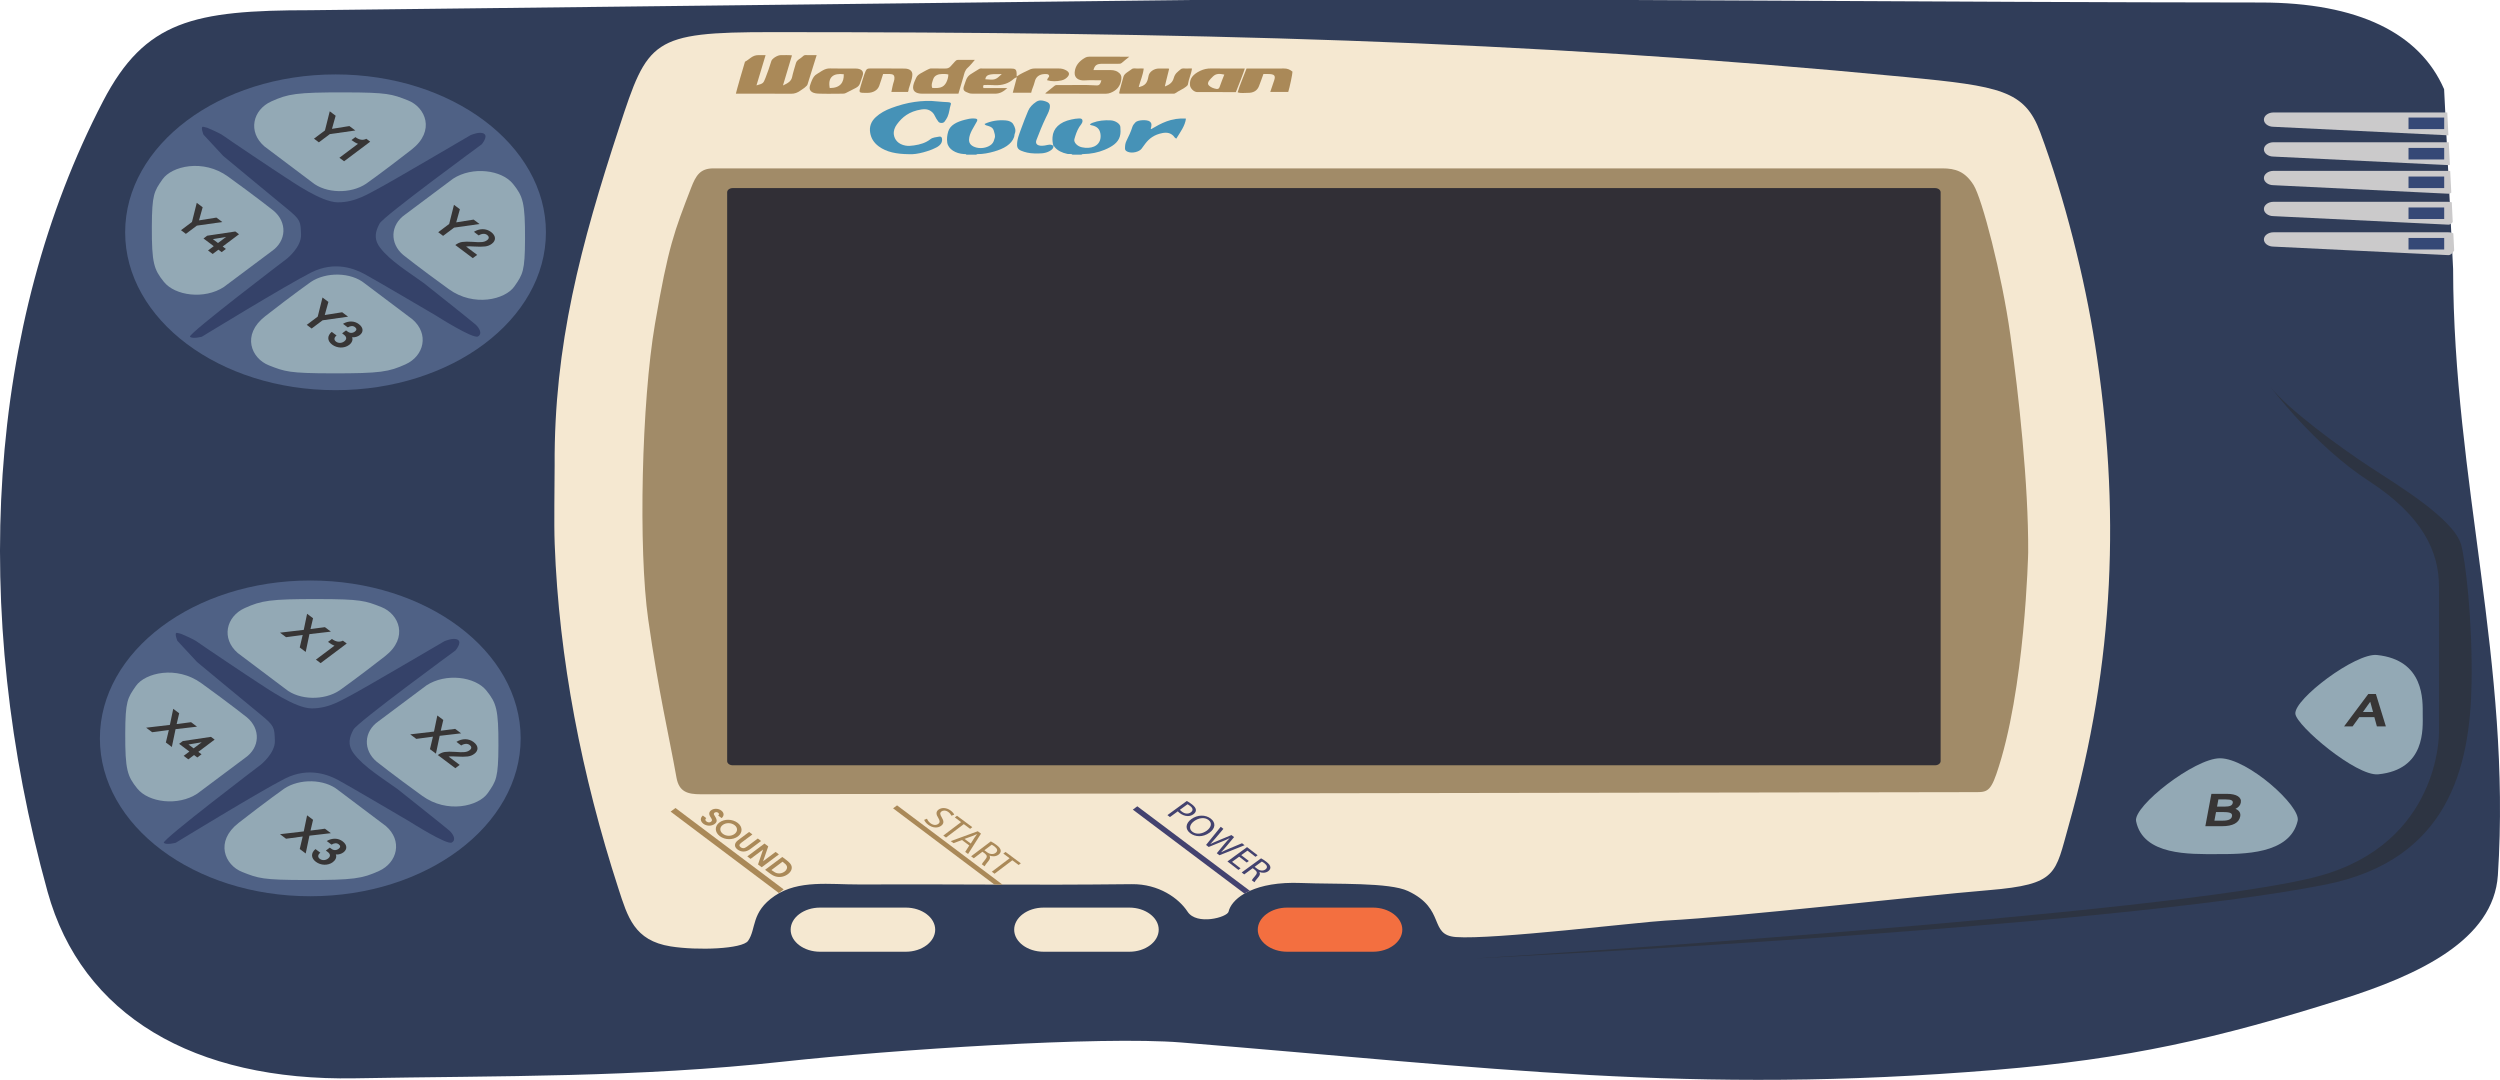 <?xml version="1.0" encoding="UTF-8" standalone="no"?>
<!-- Created with Inkscape (http://www.inkscape.org/) -->

<svg
   xmlns:dc="http://purl.org/dc/elements/1.1/"
   xmlns:cc="http://creativecommons.org/ns#"
   xmlns:rdf="http://www.w3.org/1999/02/22-rdf-syntax-ns#"
   xmlns:svg="http://www.w3.org/2000/svg"
   xmlns="http://www.w3.org/2000/svg"
   xmlns:sodipodi="http://sodipodi.sourceforge.net/DTD/sodipodi-0.dtd"
   xmlns:inkscape="http://www.inkscape.org/namespaces/inkscape"
   width="654.258"
   height="282.711"
   id="svg3786"
   version="1.1"
   inkscape:version="0.92.2 (5c3e80d, 2017-08-06)"
   sodipodi:docname="console.svg">
  <defs
     id="defs3788">
    <clipPath
       clipPathUnits="userSpaceOnUse"
       id="clipPath16">
      <path
         inkscape:connector-curvature="0"
         d="M 0,792 H 612 V 0 H 0 Z"
         id="path18" />
    </clipPath>
  </defs>
  <sodipodi:namedview
     id="base"
     pagecolor="#ffffff"
     bordercolor="#666666"
     borderopacity="1.0"
     inkscape:pageopacity="0.0"
     inkscape:pageshadow="2"
     inkscape:zoom="0.98994949"
     inkscape:cx="332.06632"
     inkscape:cy="198.10022"
     inkscape:document-units="px"
     inkscape:current-layer="layer1"
     showgrid="false"
     fit-margin-top="0"
     fit-margin-left="0"
     fit-margin-right="0"
     fit-margin-bottom="0"
     inkscape:window-width="1920"
     inkscape:window-height="1017"
     inkscape:window-x="-8"
     inkscape:window-y="-8"
     inkscape:window-maximized="1" />
  <g
     inkscape:label="Calque 1"
     inkscape:groupmode="layer"
     id="layer1"
     transform="translate(-47.871,-438.125)">
    <g
       transform="matrix(1.25,0,0,-0.938,-11.653,919.09)"
       id="g12">
      <g
         id="g14"
         clip-path="url(#clipPath16)">
        <g
           id="g20"
           transform="translate(570.581,268.572)">
          <path
             inkscape:connector-curvature="0"
             d="m 0,0 c -0.897,-18.048 -16.502,-27.826 -32.795,-34.667 -25.978,-10.913 -44.631,-16.614 -72.538,-19.666 -64,-7 -105.334,0.666 -170.334,7.666 -16.86,1.816 -60.316,-2 -83.217,-5.333 -30.764,-4.478 -58.726,-3.925 -89.783,-4.667 -33.792,-0.796 -57.17,17.608 -64.333,52.049 -16.333,78.534 -12.667,158.413 11.633,220.609 8.764,22.432 18.91,25.335 43.366,25.342 l 202.48,3.125 h 1.375 c 68.335,0 136.224,-0.898 204.567,-0.975 20.343,-0.031 33.236,-8.549 38.322,-24.193 l 0.309,-8.17 0.239,-6.377 0.07,-1.94 0.24,-6.291 0.061,-1.732 0.232,-6.021 0.101,-2.713 0.201,-5.503 0.123,-3.169 0.178,-4.746 0.132,-3.493 C -9.31,110.353 2.898,58.758 0,0"
             style="fill:#303d59;fill-opacity:1;fill-rule:nonzero;stroke:none"
             id="path22" />
        </g>
        <g
           id="g24"
           transform="translate(480.75,282.56)">
          <path
             inkscape:connector-curvature="0"
             d="m 0,0 c -2.9,-13.69 -2.27,-16.54 -16.75,-18.16 -15.94,-1.77 -51.81,-7.38 -67.75,-8.5 -5.08,-0.35 -36.12,-5.38 -43.84,-4.58 -5.75,0.6 -2,7.83 -10,12.83 -3.92,2.46 -14.89,1.86 -22.41,2.25 -4.78,0.25 -8.28,-0.72 -10.7,-2.19 -0.41,-0.24 -0.79,-0.5 -1.14,-0.76 -2.02,-1.57 -3.06,-3.47 -3.32,-5.04 -0.26,-1.59 -6.68,-3.92 -8.59,-0.01 -1.83,3.75 -6.04,7.75 -11.67,7.67 -22.47,-0.33 -34.78,0.03 -57.25,-0.08 -5.96,-0.03 -12.51,1.34 -17.5,-3.17 -5.05,-4.57 -3.82,-9.24 -5.6,-12.58 -1.2,-2.25 -10.52,-2.74 -16.21,-1.53 -7.62,1.63 -8.99,8.19 -10.94,16.19 -7.67,31.47 -12.45,64.16 -13.33,96.13 -0.17,5.84 -0.01,16.02 -0.01,21.87 -0.15,33.56 5.46,61.52 13.51,94.26 6,24.41 6.75,26.64 31.93,26.63 85.07,0 156.98,-2.14 237.57,-12.55 19.59,-2.53 24.75,-3.69 28,-15.34 C -0.84,174.84 3.32,152.6 5.5,134.01 10.83,88.51 9.66,45.68 0,0"
             style="fill:#f5e8d1;fill-opacity:1;fill-rule:nonzero;stroke:none"
             id="path26" />
        </g>
        <g
           id="g28"
           transform="translate(68.533,306.75)">
          <path
             inkscape:connector-curvature="0"
             d="m 0,0 c 0,24.326 19.72,44.046 44.046,44.046 24.326,0 44.046,-19.72 44.046,-44.046 0,-24.326 -19.72,-44.046 -44.046,-44.046 C 19.72,-44.046 0,-24.326 0,0"
             style="fill:#4f6185;fill-opacity:1;fill-rule:nonzero;stroke:none"
             id="path30" />
        </g>
        <g
           id="g32"
           transform="translate(73.822,447.946)">
          <path
             inkscape:connector-curvature="0"
             d="m 0,0 c 0,24.326 19.72,44.046 44.046,44.046 24.326,0 44.046,-19.72 44.046,-44.046 0,-24.326 -19.72,-44.046 -44.046,-44.046 C 19.72,-44.046 0,-24.326 0,0"
             style="fill:#4f6185;fill-opacity:1;fill-rule:nonzero;stroke:none"
             id="path34" />
        </g>
        <g
           id="g36"
           transform="translate(554.845,313.416)">
          <path
             inkscape:connector-curvature="0"
             d="M 0,0 C 0,-3.769 0.69,-15.377 -9.321,-16.695 -13.879,-17.296 -26.45,-3.154 -26.666,0.201 -26.929,4.328 -14.029,17.213 -9.592,16.595 0.425,15.211 0,3.769 0,0"
             style="fill:#93a9b5;fill-opacity:1;fill-rule:nonzero;stroke:none"
             id="path38" />
        </g>
        <g
           id="g40"
           transform="translate(528.666,283.751)">
          <path
             inkscape:connector-curvature="0"
             d="m 0,0 c -1.637,-9.45 -11.527,-9.291 -17.004,-9.291 -5.478,0 -15.369,-0.454 -16.827,9.191 -0.631,4.176 12.251,17.545 17.561,17.545 C -10.502,17.445 0.706,4.076 0,0"
             style="fill:#93a9b5;fill-opacity:1;fill-rule:nonzero;stroke:none"
             id="path42" />
        </g>
        <g
           id="g44"
           transform="translate(88.872,328.058)">
          <path
             inkscape:connector-curvature="0"
             d="m 0,0 -4.122,5.926 c 0,0 -0.773,2.447 0,2.19 l 0.773,-0.258 c 0,0 2.576,-1.417 3.349,-2.19 0.773,-0.773 11.207,-10.112 12.818,-11.465 1.61,-1.353 7.697,-7.109 11.159,-7.15 3.8,-0.044 6.715,2.641 8.776,4.058 2.061,1.417 19.033,14.686 19.033,14.686 0,0 1.933,1.159 2.834,0.386 0.902,-0.773 -0.515,-2.962 -0.515,-2.962 0,0 -20.531,-20.032 -21.352,-22.061 -0.821,-2.029 -1.371,-4.186 0.096,-6.763 2.12,-3.724 6.137,-6.952 9.131,-9.855 0,0 10.08,-10.66 10.837,-11.562 0.757,-0.902 1.546,-2.576 0.515,-3.349 -1.03,-0.773 -8.792,5.829 -8.792,5.829 0,0 -13.145,10.306 -14.975,11.594 -1.831,1.288 -6.055,3.865 -11.208,0.386 -5.153,-3.478 -22.823,-17.876 -22.823,-17.876 0,0 -1.975,-0.711 -2.49,0 -0.516,0.711 20.289,21.773 20.289,21.773 0,0 3.053,3.232 2.963,6.699 -0.097,3.724 -0.064,4.122 -3.027,7.343 C 10.306,-11.401 0,0 0,0"
             style="fill:#354269;fill-opacity:1;fill-rule:nonzero;stroke:none"
             id="path46" />
        </g>
        <g
           id="g48"
           transform="translate(94.351,469.254)">
          <path
             inkscape:connector-curvature="0"
             d="m 0,0 -4.122,5.926 c 0,0 -0.773,2.447 0,2.19 l 0.773,-0.258 c 0,0 2.576,-1.417 3.349,-2.19 0.773,-0.773 11.207,-10.112 12.818,-11.465 1.61,-1.353 7.697,-7.109 11.159,-7.15 3.8,-0.044 6.715,2.641 8.776,4.058 2.061,1.417 19.033,14.686 19.033,14.686 0,0 1.933,1.159 2.834,0.386 0.902,-0.772 -0.515,-2.962 -0.515,-2.962 0,0 -20.531,-20.032 -21.352,-22.061 -0.821,-2.029 -1.371,-4.186 0.096,-6.763 2.12,-3.724 6.137,-6.952 9.131,-9.855 0,0 10.08,-10.66 10.837,-11.562 0.757,-0.902 1.546,-2.576 0.515,-3.349 -1.03,-0.773 -8.792,5.829 -8.792,5.829 0,0 -13.145,10.306 -14.975,11.594 -1.831,1.288 -6.055,3.865 -11.208,0.386 -5.153,-3.478 -22.823,-17.876 -22.823,-17.876 0,0 -1.975,-0.711 -2.49,0 -0.516,0.711 20.289,21.773 20.289,21.773 0,0 3.053,3.232 2.963,6.699 -0.097,3.724 -0.064,4.122 -3.027,7.343 C 10.306,-11.401 0,0 0,0"
             style="fill:#354269;fill-opacity:1;fill-rule:nonzero;stroke:none"
             id="path50" />
        </g>
        <g
           id="g52"
           transform="translate(237.257,247.221)">
          <path
             inkscape:connector-curvature="0"
             d="m 0,0 h -17.947 c -3.387,0 -6.157,2.771 -6.157,6.157 v 0 c 0,3.386 2.77,6.157 6.157,6.157 H 0 c 3.386,0 6.157,-2.771 6.157,-6.157 v 0 C 6.157,2.771 3.386,0 0,0"
             style="fill:#f5e8d1;fill-opacity:1;fill-rule:nonzero;stroke:none"
             id="path54" />
        </g>
        <g
           id="g56"
           transform="translate(284.054,247.221)">
          <path
             inkscape:connector-curvature="0"
             d="m 0,0 h -17.947 c -3.387,0 -6.157,2.771 -6.157,6.157 v 0 c 0,3.386 2.77,6.157 6.157,6.157 H 0 c 3.386,0 6.157,-2.771 6.157,-6.157 v 0 C 6.157,2.771 3.386,0 0,0"
             style="fill:#f5e8d1;fill-opacity:1;fill-rule:nonzero;stroke:none"
             id="path58" />
        </g>
        <g
           id="g60"
           transform="translate(335.054,247.221)">
          <path
             inkscape:connector-curvature="0"
             d="m 0,0 h -17.947 c -3.387,0 -6.157,2.771 -6.157,6.157 v 0 c 0,3.386 2.77,6.157 6.157,6.157 H 0 c 3.386,0 6.157,-2.771 6.157,-6.157 v 0 C 6.157,2.771 3.386,0 0,0"
             style="fill:#f36f40;fill-opacity:1;fill-rule:nonzero;stroke:none"
             id="path62" />
        </g>
        <g
           id="g64"
           transform="translate(118.697,320.127)">
          <path
             inkscape:connector-curvature="0"
             d="m 0,0 c 0,0 3.568,3.347 9.538,9.547 5.024,5.217 2.899,11.787 -0.766,13.707 -3.381,1.771 -4.259,2.211 -13.243,2.235 -10.197,0.027 -11.904,-0.438 -15.362,-2.512 -3.907,-2.344 -4.992,-8.503 -1.449,-12.561 L -11.299,0.401 C -8.396,-2.76 -3.199,-2.86 0,0"
             style="fill:#93a9b5;fill-opacity:1;fill-rule:nonzero;stroke:none"
             id="path66" />
        </g>
        <g
           id="g68"
           transform="translate(99.329,312.6)">
          <path
             inkscape:connector-curvature="0"
             d="m 0,0 c 0,0 -3.347,3.568 -9.547,9.538 -5.217,5.024 -11.787,2.899 -13.707,-0.766 -1.771,-3.381 -2.211,-4.259 -2.235,-13.243 -0.027,-10.197 0.438,-11.904 2.512,-15.362 2.344,-3.907 8.503,-4.992 12.561,-1.449 l 10.015,9.983 C 2.76,-8.396 2.86,-3.199 0,0"
             style="fill:#93a9b5;fill-opacity:1;fill-rule:nonzero;stroke:none"
             id="path70" />
        </g>
        <g
           id="g72"
           transform="translate(107.114,292.716)">
          <path
             inkscape:connector-curvature="0"
             d="m 0,0 c 0,0 -3.568,-3.347 -9.538,-9.547 -5.024,-5.217 -2.899,-11.787 0.766,-13.707 3.381,-1.771 4.259,-2.211 13.243,-2.235 10.197,-0.027 11.904,0.438 15.362,2.512 3.907,2.344 4.992,8.503 1.449,12.561 L 11.299,-0.401 C 8.396,2.76 3.199,2.86 0,0"
             style="fill:#93a9b5;fill-opacity:1;fill-rule:nonzero;stroke:none"
             id="path74" />
        </g>
        <g
           id="g76"
           transform="translate(126.482,300.244)">
          <path
             inkscape:connector-curvature="0"
             d="m 0,0 c 0,0 3.347,-3.568 9.547,-9.538 5.217,-5.024 11.787,-2.899 13.707,0.766 1.771,3.381 2.211,4.259 2.235,13.243 0.027,10.197 -0.438,11.904 -2.512,15.362 -2.344,3.907 -8.503,4.992 -12.561,1.449 L 0.401,11.299 C -2.76,8.396 -2.86,3.199 0,0"
             style="fill:#93a9b5;fill-opacity:1;fill-rule:nonzero;stroke:none"
             id="path78" />
        </g>
        <g
           id="g80"
           transform="translate(124.267,461.492)">
          <path
             inkscape:connector-curvature="0"
             d="m 0,0 c 0,0 3.568,3.347 9.538,9.547 5.024,5.217 2.899,11.787 -0.766,13.707 -3.381,1.771 -4.259,2.211 -13.243,2.235 -10.197,0.027 -11.904,-0.438 -15.362,-2.512 -3.907,-2.344 -4.992,-8.503 -1.449,-12.561 L -11.299,0.401 C -8.396,-2.76 -3.199,-2.86 0,0"
             style="fill:#93a9b5;fill-opacity:1;fill-rule:nonzero;stroke:none"
             id="path82" />
        </g>
        <g
           id="g84"
           transform="translate(104.899,453.964)">
          <path
             inkscape:connector-curvature="0"
             d="m 0,0 c 0,0 -3.347,3.568 -9.547,9.538 -5.217,5.024 -11.787,2.899 -13.707,-0.766 -1.771,-3.381 -2.211,-4.259 -2.235,-13.243 -0.027,-10.197 0.438,-11.904 2.512,-15.362 2.344,-3.907 8.503,-4.992 12.561,-1.449 l 10.015,9.983 C 2.76,-8.396 2.86,-3.199 0,0"
             style="fill:#93a9b5;fill-opacity:1;fill-rule:nonzero;stroke:none"
             id="path86" />
        </g>
        <g
           id="g88"
           transform="translate(112.684,434.081)">
          <path
             inkscape:connector-curvature="0"
             d="m 0,0 c 0,0 -3.568,-3.347 -9.538,-9.547 -5.024,-5.217 -2.899,-11.787 0.766,-13.707 3.381,-1.771 4.259,-2.211 13.243,-2.235 10.197,-0.027 11.904,0.438 15.362,2.512 3.907,2.344 4.992,8.503 1.449,12.561 L 11.299,-0.401 C 8.396,2.76 3.199,2.86 0,0"
             style="fill:#93a9b5;fill-opacity:1;fill-rule:nonzero;stroke:none"
             id="path90" />
        </g>
        <g
           id="g92"
           transform="translate(132.052,441.608)">
          <path
             inkscape:connector-curvature="0"
             d="m 0,0 c 0,0 3.347,-3.568 9.547,-9.538 5.217,-5.024 11.787,-2.899 13.707,0.766 1.771,3.381 2.211,4.259 2.235,13.243 0.027,10.197 -0.438,11.904 -2.512,15.362 -2.344,3.907 -8.503,4.992 -12.561,1.449 L 0.401,11.299 C -2.76,8.396 -2.86,3.199 0,0"
             style="fill:#93a9b5;fill-opacity:1;fill-rule:nonzero;stroke:none"
             id="path94" />
        </g>
        <g
           id="g96"
           transform="translate(560.228,475)">
          <path
             inkscape:connector-curvature="0"
             d="m 0,0 -36.629,2.381 c -1.098,0 -2.002,0.904 -2.002,2.001 0,0.549 0.224,1.052 0.587,1.407 0.364,0.363 0.866,0.588 1.415,0.588 H -0.24 Z"
             style="fill:#cbcacb;fill-opacity:1;fill-rule:nonzero;stroke:none"
             id="path98" />
        </g>
        <g
           id="g100"
           transform="translate(560.537,466.768)">
          <path
             inkscape:connector-curvature="0"
             d="m 0,0 c -0.093,-0.046 -0.193,-0.077 -0.294,-0.077 l -36.644,2.38 c -1.098,0 -2.002,0.905 -2.002,2.002 0,0.549 0.224,1.044 0.587,1.407 0.364,0.363 0.866,0.587 1.415,0.587 h 36.582 c 0.039,0 0.078,0 0.116,-0.007 z"
             style="fill:#cbcacb;fill-opacity:1;fill-rule:nonzero;stroke:none"
             id="path102" />
        </g>
        <g
           id="g104"
           transform="translate(560.83,459.016)">
          <path
             inkscape:connector-curvature="0"
             d="m 0,0 c -0.185,-0.193 -0.379,-0.309 -0.587,-0.309 l -36.645,2.38 c -1.098,0 -2.002,0.897 -2.002,1.995 0,0.548 0.224,1.051 0.588,1.414 0.363,0.363 0.865,0.587 1.414,0.587 h 36.583 c 0.139,0 0.286,-0.015 0.417,-0.046 z"
             style="fill:#cbcacb;fill-opacity:1;fill-rule:nonzero;stroke:none"
             id="path106" />
        </g>
        <g
           id="g108"
           transform="translate(561.132,450.8)">
          <path
             inkscape:connector-curvature="0"
             d="m 0,0 c -0.263,-0.441 -0.564,-0.727 -0.889,-0.727 l -36.644,2.381 c -1.098,0 -2.002,0.904 -2.002,2.002 0,0.549 0.224,1.043 0.587,1.407 0.363,0.363 0.866,0.587 1.415,0.587 h 36.582 c 0.263,0 0.518,-0.054 0.75,-0.147 z"
             style="fill:#cbcacb;fill-opacity:1;fill-rule:nonzero;stroke:none"
             id="path110" />
        </g>
        <g
           id="g112"
           transform="translate(561.433,442.885)">
          <path
             inkscape:connector-curvature="0"
             d="m 0,0 c -0.325,-0.75 -0.734,-1.314 -1.19,-1.314 l -36.645,2.381 c -1.097,0 -2.002,0.904 -2.002,2.002 0,0.548 0.224,1.043 0.588,1.406 0.363,0.364 0.865,0.588 1.414,0.588 h 36.583 c 0.394,0 0.765,-0.116 1.074,-0.317 z"
             style="fill:#cbcacb;fill-opacity:1;fill-rule:nonzero;stroke:none"
             id="path114" />
        </g>
        <path
           inkscape:connector-curvature="0"
           d="m 559.344,476.738 h -7.472 v 3.221 h 7.472 z"
           style="fill:#354876;fill-opacity:1;fill-rule:nonzero;stroke:none"
           id="path116" />
        <path
           inkscape:connector-curvature="0"
           d="m 559.344,468.268 h -7.472 v 3.221 h 7.472 z"
           style="fill:#354876;fill-opacity:1;fill-rule:nonzero;stroke:none"
           id="path118" />
        <path
           inkscape:connector-curvature="0"
           d="m 559.344,460.281 h -7.472 v 3.221 h 7.472 z"
           style="fill:#354876;fill-opacity:1;fill-rule:nonzero;stroke:none"
           id="path120" />
        <path
           inkscape:connector-curvature="0"
           d="m 559.344,451.65 h -7.472 v 3.221 h 7.472 z"
           style="fill:#354876;fill-opacity:1;fill-rule:nonzero;stroke:none"
           id="path122" />
        <path
           inkscape:connector-curvature="0"
           d="m 559.344,443.148 h -7.472 v 3.221 h 7.472 z"
           style="fill:#354876;fill-opacity:1;fill-rule:nonzero;stroke:none"
           id="path124" />
        <g
           id="g126"
           transform="translate(522.95,404.841)">
          <path
             inkscape:connector-curvature="0"
             d="m 0,0 c 0,0 9.275,-16.489 20.611,-26.28 11.337,-9.79 14.686,-19.838 14.686,-29.371 v -40.965 c 0,0 0.258,-30.724 -25.249,-39.935 -29.611,-10.693 -176.485,-22.93 -176.485,-22.93 0,0 132.686,8.502 178.031,20.611 25.686,6.86 30.239,32.774 30.531,56.167 0.222,17.903 -1.317,34.569 -2.19,38.646 -1.546,7.214 -13.14,16.489 -19.324,21.9 C 14.428,-16.747 3.607,-6.183 0,0"
             style="fill:#2d3442;fill-opacity:1;fill-rule:nonzero;stroke:none"
             id="path128" />
        </g>
        <g
           id="g130"
           transform="translate(203.59,495.54)">
          <path
             inkscape:connector-curvature="0"
             d="M 0,0 C 0.942,0.615 1.517,1.869 2.832,1.835 3.307,1.823 3.782,1.834 4.316,1.834 3.666,-1.043 3.04,-3.813 2.408,-6.611 c 1.466,0.544 1.43,0.585 1.897,2.135 0.466,1.546 0.854,3.11 1.218,4.683 C 5.68,0.889 6.826,1.838 7.476,1.829 8.258,1.818 9.044,1.899 9.837,1.772 9.217,-0.996 8.605,-3.725 7.954,-6.63 c 1.001,0.614 1.725,1.168 1.906,2.324 0.207,1.321 0.54,2.62 0.813,3.93 0.195,0.935 1.047,1.289 1.529,1.969 0.281,0.396 0.693,0.219 1.05,0.234 0.576,0.024 1.153,0.007 1.754,0.007 -0.634,-2.7 -1.255,-5.297 -1.849,-7.9 -0.134,-0.583 -0.079,-0.483 -0.78,-1.285 l -0.852,-0.778 c -0.551,-0.503 -1.104,-0.822 -1.887,-0.813 -3.848,0.044 -7.697,0.02 -11.546,0.02 0,0.219 1.867,8.895 1.908,8.922"
             style="fill:#aa8958;fill-opacity:1;fill-rule:nonzero;stroke:none"
             id="path132" />
        </g>
        <g
           id="g134"
           transform="translate(317.329,487.111)">
          <path
             inkscape:connector-curvature="0"
             d="m 0,0 h -3.762 c 0.269,1.059 0.536,2.129 0.812,3.197 0.351,1.362 0.05,1.795 -1.26,1.797 -0.308,0.001 -0.616,0 -0.987,0 -0.308,-1.129 -0.6,-2.269 -0.933,-3.395 -0.372,-1.262 -1.168,-1.896 -2.378,-1.862 -0.692,0.018 -1.416,-0.181 -2.087,0.149 0.289,1.492 1.691,5.96 1.869,6.645 h 5.683 c 0.684,0 1.369,-0.032 2.05,0.008 C -0.21,6.585 0.378,6.228 0.888,5.653 0.888,4.921 0.285,1.199 0,0"
             style="fill:#aa8958;fill-opacity:1;fill-rule:nonzero;stroke:none"
             id="path136" />
        </g>
        <g
           id="g138"
           transform="translate(257.354,492.086)">
          <path
             inkscape:connector-curvature="0"
             d="M 0,0 C -2.754,0.067 -3.282,-0.16 -3.451,-1.44 -1.421,-1.686 -1.297,-1.637 0,0 m 3.112,-0.687 c 0.869,0.87 1.817,1.321 2.679,1.913 0.377,0.259 0.789,0.346 1.247,0.339 1.614,-0.024 3.229,-0.023 4.844,-0.002 0.524,0.007 0.976,-0.104 1.432,-0.405 0.791,-0.52 0.99,-1.135 0.469,-1.926 -0.313,-0.474 -0.735,-0.831 -1.285,-0.996 -1.015,-0.302 -2.01,-0.335 -3.004,0.048 0.036,0.195 0.043,0.265 0.062,0.332 0.113,0.407 0.633,0.749 0.194,1.245 C 9.532,0.108 8.61,0.031 8.207,-0.153 7.281,-0.574 7.009,-1.458 6.848,-2.36 6.675,-3.332 6.294,-4.233 6.156,-5.205 H 2.303 C 2.59,-3.757 2.868,-2.355 3.16,-0.883 2.646,-1.077 2.409,-1.465 2.125,-1.751 0.95,-2.932 -0.428,-3.238 -1.977,-3.065 c -0.606,0.068 -1.224,0.011 -1.805,0.011 -0.174,-0.301 -0.135,-0.538 -0.05,-0.846 h 4.993 c -0.716,-0.859 -1.46,-1.58 -2.59,-1.571 -1.511,0.011 -3.023,-0.005 -4.535,0.009 -0.294,0.002 -0.574,-0.013 -0.886,0.138 -1.008,0.488 -1.428,0.751 -1.006,2.208 0.314,1.085 0.405,2.248 1.29,3.035 0.59,0.525 1.224,0.994 1.822,1.508 0.252,0.217 0.526,0.12 0.786,0.122 1.924,0.012 3.848,0.009 5.772,0.006 C 2.861,1.553 3.083,1.31 3.111,0.15 3.116,-0.069 3.112,-0.288 3.112,-0.687"
             style="fill:#aa8958;fill-opacity:1;fill-rule:nonzero;stroke:none"
             id="path140" />
        </g>
        <g
           id="g142"
           transform="translate(266.437,486.711)">
          <path
             inkscape:connector-curvature="0"
             d="m 0,0 c 0.681,0.725 1.338,1.401 1.965,2.106 0.229,0.257 0.489,0.219 0.754,0.213 2.67,-0.065 5.344,0.137 8.012,-0.1 0.571,-0.05 0.813,0.274 1.043,1.419 -1.173,0 -2.33,0.082 -3.472,-0.021 C 6.977,3.498 6.08,4.316 6.181,5.895 c 0.113,1.767 0.887,3.071 2.195,4.062 0.231,0.175 0.517,0.281 0.85,0.279 2.74,-0.022 5.48,-0.013 8.393,-0.013 C 17.017,9.571 16.508,9.049 16.035,8.493 15.784,8.199 15.488,8.25 15.187,8.249 14.088,8.246 12.988,8.255 11.888,8.246 10.802,8.237 10.374,7.834 10.112,6.492 c 1.208,0 2.394,-0.013 3.578,0.004 0.8,0.012 1.465,-0.311 1.931,-0.966 C 16.087,4.875 15.983,4.037 15.862,3.322 15.627,1.943 14.953,0.805 13.71,0.161 13.412,0.006 13.109,-0.105 12.751,-0.104 8.592,-0.087 4.433,-0.093 0.274,-0.09 0.218,-0.09 0.161,-0.054 0,0"
             style="fill:#aa8958;fill-opacity:1;fill-rule:nonzero;stroke:none"
             id="path144" />
        </g>
        <g
           id="g146"
           transform="translate(291.519,488.639)">
          <path
             inkscape:connector-curvature="0"
             d="M 0,0 C 0.93,0.457 1.577,1.109 1.819,2.259 2.117,3.68 2.618,4.005 3.269,4.761 3.655,5.208 4.171,4.947 4.627,4.996 4.96,5.032 5.3,5.003 5.654,5.003 5.508,3.42 4.956,2.03 4.801,0.549 4.726,-0.17 2.601,-1.4 2.211,-1.848 2.041,-2.043 1.848,-2.019 1.649,-2.019 -2.024,-2.02 -5.697,-2.018 -9.37,-2.013 c -0.062,0 -0.124,0.051 -0.232,0.098 0.239,1.555 0.605,3.097 0.916,4.642 0.184,0.909 1.096,1.435 1.72,2.093 0.36,0.381 0.845,0.137 1.272,0.176 0.371,0.034 0.748,0.007 1.247,0.007 -0.144,-1.796 -0.711,-3.444 -1.041,-5.101 0.15,-0.153 0.201,-0.018 0.279,0.008 1.463,0.479 1.589,1.832 1.789,3.122 0.163,1.049 1.141,1.969 2.149,1.971 0.652,10e-4 1.305,0 1.957,-0.007 C 0.75,4.995 0.813,4.948 0.877,4.922 0.596,3.331 -0.083,-0.079 0,0"
             style="fill:#aa8958;fill-opacity:1;fill-rule:nonzero;stroke:none"
             id="path148" />
        </g>
        <g
           id="g150"
           transform="translate(246.168,491.979)">
          <path
             inkscape:connector-curvature="0"
             d="M 0,0 C -0.604,0.193 -1.015,0.125 -1.419,0.12 -2.1,0.111 -2.907,-0.276 -3.15,-1.242 c -0.18,-0.719 -0.495,-1.645 -0.222,-2.51 1.499,-0.144 2.378,0.08 2.949,1.555 C -0.195,-1.606 0,-0.752 0,0 M 5.555,4.076 C 4.994,3.239 4.591,2.505 4.066,1.887 3.441,1.151 3.342,0.256 3.155,-0.635 2.83,-2.185 2.474,-3.728 2.111,-5.361 h -4.106 c -1.167,0 -2.335,-0.005 -3.502,10e-4 -1.396,0.006 -2.065,0.794 -1.848,2.259 0.097,0.654 0.302,1.299 0.522,1.922 0.209,0.596 0.303,0.855 0.818,1.315 0.374,0.333 0,0 1.395,1.039 0.874,0.57 0.779,0.512 1.282,0.496 0.857,-0.029 1.716,0.005 2.574,-0.013 C -0.257,1.647 0.107,1.724 0.472,2.266 1.324,3.53 1.02,3.099 1.324,3.53 1.494,3.77 1.671,4.081 2.04,4.078 3.158,4.072 4.276,4.076 5.555,4.076"
             style="fill:#aa8958;fill-opacity:1;fill-rule:nonzero;stroke:none"
             id="path152" />
        </g>
        <g
           id="g154"
           transform="translate(221.335,488.189)">
          <path
             inkscape:connector-curvature="0"
             d="M 0,0 C 2.219,0.001 2.99,1.582 2.939,3.854 0.842,4.213 -0.455,3.139 0,0 M 6.35,1.363 C 6.219,0.788 5.931,0.364 5.484,0.053 4.788,-0.43 4.072,-0.879 3.386,-1.377 3.104,-1.582 2.817,-1.571 2.515,-1.571 c -1.65,0 -3.304,-0.076 -4.949,0.022 -1.456,0.088 -2.043,0.994 -1.674,2.348 0.129,0.473 0.228,0.973 0.39,1.412 0.239,0.648 0.45,1.294 1.12,1.777 1.196,0.977 0.779,0.679 1.196,0.977 0.44,0.314 0.89,0.533 1.484,0.511 C 1.833,5.411 3.587,5.454 5.34,5.453 6.66,5.452 7.246,4.654 6.852,3.297 6.757,2.968 6.429,1.711 6.35,1.363"
             style="fill:#aa8958;fill-opacity:1;fill-rule:nonzero;stroke:none"
             id="path156" />
        </g>
        <g
           id="g158"
           transform="translate(303.943,491.946)">
          <path
             inkscape:connector-curvature="0"
             d="m 0,0 c -0.92,0.255 -1.688,0.363 -2.355,-0.496 -0.301,-0.387 -0.601,-0.79 -0.829,-1.207 -0.206,-0.375 -0.376,-0.895 -0.023,-1.357 0.4,-0.524 0.947,-0.79 1.534,-0.938 0.386,-0.097 0.59,0.125 0.7,0.572 C -0.699,-2.313 -0.352,-1.22 0,0 m 2.422,-4.889 c -2.683,0 -5.388,-0.011 -8.093,0.008 -0.687,0.004 -1.437,1.021 -1.511,1.879 -0.164,1.902 0.695,3.146 2.169,4.072 0.723,0.453 1.444,0.658 2.286,0.641 C -0.397,1.667 1.935,1.696 4.29,1.696 4.189,1.074 2.869,-3.44 2.422,-4.889"
             style="fill:#aa8958;fill-opacity:1;fill-rule:nonzero;stroke:none"
             id="path160" />
        </g>
        <g
           id="g162"
           transform="translate(228.862,492.966)">
          <path
             inkscape:connector-curvature="0"
             d="M 0,0 C 0.191,0.523 0.371,0.683 0.842,0.681 3.282,0.67 5.723,0.71 8.162,0.658 9.114,0.638 9.803,0.071 9.77,-1.048 9.729,-2.429 9.281,-3.692 9.007,-5.004 8.95,-5.275 9.002,-5.576 8.834,-5.868 H 5.377 c 0.169,1.014 0.276,1.993 0.519,2.931 0.095,0.364 0.13,0.707 0.125,1.06 C 6.012,-1.198 5.73,-0.893 5.105,-0.865 4.628,-0.844 4.15,-0.861 3.644,-0.861 3.371,-1.98 3.131,-3.072 2.835,-4.146 2.482,-5.424 1.549,-6.127 0.294,-6.129 -1.497,-6.132 -1.459,-6.141 -1.065,-4.295 -0.934,-3.68 -0.294,-0.804 0,0"
             style="fill:#aa8958;fill-opacity:1;fill-rule:nonzero;stroke:none"
             id="path164" />
        </g>
        <g
           id="g166"
           transform="translate(255.803,265.973)">
          <path
             inkscape:connector-curvature="0"
             d="m 0,0 -21.205,21.257 0.831,0.829 22.095,-22.127 z"
             style="fill:#aa8958;fill-opacity:1;fill-rule:nonzero;stroke:none"
             id="path168" />
        </g>
        <g
           id="g170"
           transform="translate(210.681,263.598)">
          <path
             inkscape:connector-curvature="0"
             d="m 0,0 -22.66,22.715 1.016,1.013 22.66,-22.715 z"
             style="fill:#aa8958;fill-opacity:1;fill-rule:nonzero;stroke:none"
             id="path172" />
        </g>
        <g
           id="g174"
           transform="translate(309.3,264.21)">
          <path
             inkscape:connector-curvature="0"
             d="m 0,0 c -0.41,-0.24 -0.79,-0.5 -1.14,-0.76 l -23.37,23.42 0.94,0.93 z"
             style="fill:#43426f;fill-opacity:1;fill-rule:nonzero;stroke:none"
             id="path176" />
        </g>
        <g
           id="g178"
           transform="translate(194.895,282.911)">
          <path
             inkscape:connector-curvature="0"
             d="M 0,0 C -0.655,0.658 -0.754,1.576 -0.132,2.316 L 0.588,1.593 C 0.316,1.262 0.336,0.949 0.643,0.641 0.94,0.342 1.327,0.315 1.586,0.572 1.732,0.717 1.808,0.914 1.78,1.108 1.752,1.301 1.726,1.357 1.413,2.032 1.095,2.712 1.164,3.335 1.617,3.786 2.187,4.354 3.124,4.32 3.723,3.718 4.323,3.116 4.401,2.257 3.803,1.591 L 3.088,2.309 C 3.311,2.572 3.306,2.85 3.075,3.082 2.848,3.31 2.541,3.316 2.327,3.103 2.195,2.972 2.153,2.789 2.207,2.57 2.228,2.491 2.233,2.475 2.459,1.995 2.941,0.965 2.831,0.442 2.344,-0.043 1.691,-0.694 0.67,-0.673 0,0"
             style="fill:#aa8958;fill-opacity:1;fill-rule:nonzero;stroke:none"
             id="path180" />
        </g>
        <g
           id="g182"
           transform="translate(201.408,282.541)">
          <path
             inkscape:connector-curvature="0"
             d="m 0,0 c -0.715,0.718 -1.785,0.74 -2.482,0.046 -0.683,-0.679 -0.665,-1.769 0.04,-2.477 0.706,-0.709 1.751,-0.715 2.443,-0.026 C 0.693,-1.768 0.69,-0.693 0,0 m -3.08,-3.077 c -1.093,1.097 -1.135,2.787 -0.097,3.821 1.052,1.048 2.722,0.999 3.831,-0.114 1.062,-1.067 1.08,-2.751 0.052,-3.775 -1.053,-1.049 -2.703,-1.02 -3.786,0.068"
             style="fill:#aa8958;fill-opacity:1;fill-rule:nonzero;stroke:none"
             id="path184" />
        </g>
        <g
           id="g186"
           transform="translate(202.043,275.734)">
          <path
             inkscape:connector-curvature="0"
             d="M 0,0 C -0.73,0.733 -0.786,1.725 0.13,2.638 L 2.411,4.909 3.101,4.216 0.82,1.945 C 0.26,1.387 0.296,0.99 0.648,0.636 0.991,0.292 1.388,0.244 1.953,0.807 L 4.234,3.078 4.924,2.385 2.643,0.114 C 1.722,-0.803 0.735,-0.738 0,0"
             style="fill:#aa8958;fill-opacity:1;fill-rule:nonzero;stroke:none"
             id="path188" />
        </g>
        <g
           id="g190"
           transform="translate(206.32,271.565)">
          <path
             inkscape:connector-curvature="0"
             d="M 0,0 1.061,4.169 -1.556,1.563 -2.246,2.256 1.355,5.842 2.141,5.053 1.06,0.895 3.682,3.506 4.372,2.813 0.771,-0.774 Z"
             style="fill:#aa8958;fill-opacity:1;fill-rule:nonzero;stroke:none"
             id="path192" />
        </g>
        <g
           id="g194"
           transform="translate(212.333,271.161)">
          <path
             inkscape:connector-curvature="0"
             d="m 0,0 c -0.109,0.324 -0.307,0.601 -0.745,1.041 l -0.136,0.136 -2.325,-2.315 0.151,-0.152 c 0.413,-0.414 0.749,-0.654 1.068,-0.75 0.507,-0.159 1.099,0.017 1.533,0.449 C 0.009,-1.13 0.177,-0.529 0,0 m -2.265,-2.96 c -0.448,0.158 -0.839,0.443 -1.403,1.009 l -0.866,0.87 3.601,3.587 0.851,-0.855 C 0.503,1.065 0.858,0.532 0.98,0.069 1.196,-0.753 0.923,-1.609 0.241,-2.289 -0.485,-3.012 -1.417,-3.265 -2.265,-2.96"
             style="fill:#aa8958;fill-opacity:1;fill-rule:nonzero;stroke:none"
             id="path196" />
        </g>
        <g
           id="g198"
           transform="translate(460.551,291.746)">
          <path
             inkscape:connector-curvature="0"
             d="m 0,0 -266.205,-0.592 c -2.778,0 -4.562,0.663 -5.099,4.667 -1.592,11.888 -3.75,23.833 -5.916,44.12 -2.085,19.527 -1.389,60.638 1.416,82.426 2.806,21.787 4.063,25.848 7.563,37.975 1.004,3.479 1.91,5.437 4.687,5.437 h 257.25 c 2.778,0 4.782,-0.875 6.558,-4.625 1.776,-3.75 5.919,-24.887 7.692,-41.75 1.774,-16.862 3.823,-41.746 3.75,-60.75 0,0 -0.625,-38.635 -6.666,-61.878 C 3.643,-0.304 2.778,0 0,0"
             style="fill:#a18b68;fill-opacity:1;fill-rule:nonzero;stroke:none"
             id="path200" />
        </g>
        <g
           id="g202"
           transform="translate(452.747,299.238)">
          <path
             inkscape:connector-curvature="0"
             d="m 0,0 h -251.722 c -0.642,0 -1.167,0.525 -1.167,1.167 v 158.71 c 0,0.641 0.525,1.166 1.167,1.166 H 0 c 0.642,0 1.167,-0.525 1.167,-1.166 V 1.167 C 1.167,0.525 0.642,0 0,0"
             style="fill:#312f36;fill-opacity:1;fill-rule:nonzero;stroke:none"
             id="path204" />
        </g>
        <g
           id="g206"
           transform="translate(268.157,472.039)">
          <path
             inkscape:connector-curvature="0"
             d="m 0,0 c 0.054,-0.627 -0.244,-1.02 -0.788,-1.432 -0.984,-0.747 -2.083,-0.689 -3.205,-0.659 -1.011,0.028 -1.964,0.305 -2.81,0.79 -0.509,0.293 -0.774,0.769 -0.795,1.386 -0.057,1.656 0.45,3.216 0.875,4.789 0.444,1.648 0.926,3.289 1.441,4.92 0.307,0.972 0.886,1.807 1.694,2.522 0.615,0.544 1.234,0.428 1.882,0.149 0.593,-0.256 0.976,-0.603 0.981,-1.312 0.007,-1.122 -0.442,-2.124 -0.81,-3.141 -0.759,-2.098 -1.402,-4.224 -2.012,-6.359 -0.352,-1.232 0.374,-1.824 1.756,-1.529 0.595,0.127 1.261,0.52 1.804,-0.136 z"
             style="fill:#4692b7;fill-opacity:1;fill-rule:nonzero;stroke:none"
             id="path208" />
        </g>
        <g
           id="g210"
           transform="translate(249.945,469.596)">
          <path
             inkscape:connector-curvature="0"
             d="m 0,0 c -0.086,0.225 -0.299,0.162 -0.477,0.174 -1.759,0.118 -3.325,1.368 -3.53,3.199 -0.118,1.062 -0.026,2.085 0.206,3.112 0.399,1.77 1.78,2.683 3.488,3.264 0.573,0.195 1.17,0.384 1.807,0.365 C 2.227,10.091 2.428,9.884 2.189,9.263 1.87,8.433 1.465,7.632 1.147,6.802 0.829,5.97 0.583,5.126 0.554,4.223 0.516,3.013 1.136,2.302 2.163,1.969 3.286,1.605 4.644,2.067 5.322,2.965 5.707,3.476 5.788,4.045 5.928,4.635 6.105,5.38 5.86,6.023 5.734,6.71 5.612,7.375 5.219,7.782 4.552,8.031 4.279,8.133 3.933,8.19 3.799,8.573 5.148,9.436 6.671,9.74 8.279,9.558 8.902,9.488 9.506,9.173 9.793,8.534 10.183,7.669 10.419,6.806 10.13,5.868 10.037,5.569 10.071,5.238 9.991,4.934 9.439,2.853 7.828,1.663 5.802,0.887 4.687,0.459 3.517,0.148 2.282,0.16 2.175,0.161 2.125,0.081 2.088,0 Z"
             style="fill:#4692b7;fill-opacity:1;fill-rule:nonzero;stroke:none"
             id="path212" />
        </g>
        <g
           id="g214"
           transform="translate(272.153,469.596)">
          <path
             inkscape:connector-curvature="0"
             d="m 0,0 c -0.28,0.35 -0.702,0.112 -1.049,0.211 -1.16,0.328 -2.068,0.933 -2.675,1.907 -0.074,0.118 -0.079,0.289 -0.272,0.325 l 0.013,-0.012 c -0.186,0.822 -0.236,1.654 -0.19,2.49 0.132,2.397 1.464,4.206 3.942,4.897 0.529,0.147 1.073,0.282 1.64,0.297 C 1.888,10.127 2.07,9.931 2.098,9.492 2.143,8.807 1.68,8.289 1.419,7.727 0.914,6.635 0.649,5.5 0.405,4.355 0.214,3.459 0.99,2.351 1.969,2.068 3.852,1.525 5.611,2.342 5.863,4.581 5.929,5.166 5.903,5.768 5.759,6.381 5.524,7.374 4.969,7.972 3.923,8.227 3.84,8.248 3.775,8.326 3.65,8.414 3.778,8.649 3.974,8.786 4.226,8.913 5.422,9.515 6.71,9.683 8.04,9.576 8.971,9.502 9.983,8.634 10.028,7.762 10.072,6.88 10.117,5.994 9.921,5.093 9.536,3.319 8.283,2.234 6.723,1.366 5.369,0.612 3.881,0.209 2.287,0.174 2.128,0.171 1.971,0.166 1.898,0 Z"
             style="fill:#4692b7;fill-opacity:1;fill-rule:nonzero;stroke:none"
             id="path216" />
        </g>
        <g
           id="g218"
           transform="translate(237.943,469.737)">
          <path
             inkscape:connector-curvature="0"
             d="m 0,0 c -2.648,0.031 -4.738,0.59 -6.343,2.175 -1.083,1.068 -1.633,2.366 -1.804,3.855 -0.186,1.614 0.153,3.056 1.192,4.327 0.872,1.066 1.991,1.907 3.282,2.538 1.538,0.753 3.137,1.367 4.849,1.688 1.569,0.295 3.139,0.393 4.747,0.137 C 6.649,14.604 7.41,14.579 8.156,14.512 8.58,14.473 8.851,14.336 8.747,13.925 8.453,12.763 8.44,11.559 8.048,10.405 7.887,9.933 7.66,9.503 7.425,9.076 7.157,8.588 6.416,8.587 6.139,9.07 5.837,9.597 5.58,10.153 5.38,10.72 5.273,11.025 5.139,11.327 4.956,11.57 4.345,12.38 3.668,12.698 2.584,12.477 -0.009,11.948 -1.446,10.313 -2.544,8.321 -3.02,7.46 -3.28,6.506 -3.188,5.5 -3.058,4.089 -2.296,2.766 -0.734,2.393 -0.138,2.251 0.414,2.332 1.01,2.443 2.371,2.697 3.546,3.2 4.461,4.176 4.945,4.692 5.66,4.735 6.305,4.9 6.617,4.979 6.823,4.787 6.877,4.467 7.059,3.39 6.617,2.504 5.727,1.884 4.363,0.934 1.743,-0.167 0,0"
             style="fill:#4692b7;fill-opacity:1;fill-rule:nonzero;stroke:none"
             id="path220" />
        </g>
        <g
           id="g222"
           transform="translate(293.891,474.073)">
          <path
             inkscape:connector-curvature="0"
             d="M 0,0 C -0.4,0.274 -0.451,0.578 -0.63,0.809 -1.212,1.559 -1.93,1.805 -2.9,1.561 -4.629,1.126 -5.694,0.009 -6.487,-1.386 -6.763,-1.87 -7.01,-2.369 -7.296,-2.848 c -0.507,-0.845 -1.891,-1.296 -2.776,-0.867 -0.343,0.167 -0.661,0.425 -0.664,0.879 -0.005,0.752 0.025,1.49 0.297,2.211 0.489,1.296 0.939,2.6 1.256,3.945 0.103,0.437 0.366,0.861 0.64,1.24 0.492,0.68 2.438,0.809 3.001,0.21 0.457,-0.486 0.348,-1.084 0.265,-1.656 -0.019,-0.132 -0.164,-0.249 0.028,-0.452 2.06,1.605 4.158,3.196 7.272,2.937 C 1.837,3.556 0.843,1.844 0,0"
             style="fill:#4692b7;fill-opacity:1;fill-rule:nonzero;stroke:none"
             id="path224" />
        </g>
        <g
           id="g226"
           transform="translate(241.701,284.337)">
          <path
             inkscape:connector-curvature="0"
             d="M 0,0 C 0.101,-0.399 0.343,-0.887 0.729,-1.27 1.301,-1.838 1.926,-1.876 2.349,-1.45 2.74,-1.056 2.732,-0.602 2.365,0.198 1.9,1.143 1.817,1.933 2.407,2.527 3.059,3.184 4.102,3.117 4.944,2.281 5.387,1.841 5.609,1.422 5.696,1.125 L 5.101,0.834 C 5.034,1.049 4.87,1.461 4.478,1.85 3.887,2.437 3.32,2.316 3.035,2.029 2.644,1.635 2.714,1.179 3.088,0.361 c 0.459,-1.002 0.49,-1.716 -0.124,-2.335 -0.646,-0.651 -1.7,-0.722 -2.721,0.292 -0.417,0.414 -0.755,0.986 -0.837,1.366 z"
             style="fill:#aa8958;fill-opacity:1;fill-rule:nonzero;stroke:none"
             id="path228" />
        </g>
        <g
           id="g230"
           transform="translate(248.836,283.387)">
          <path
             inkscape:connector-curvature="0"
             d="m 0,0 -1.317,1.308 0.46,0.462 3.205,-3.182 -0.46,-0.463 -1.323,1.314 -3.725,-3.752 -0.565,0.561 z"
             style="fill:#aa8958;fill-opacity:1;fill-rule:nonzero;stroke:none"
             id="path232" />
        </g>
        <g
           id="g234"
           transform="translate(250.858,277.405)">
          <path
             inkscape:connector-curvature="0"
             d="M 0,0 0.781,1.634 C 0.958,2.005 1.142,2.319 1.32,2.626 L 1.307,2.639 C 0.994,2.453 0.669,2.267 0.331,2.093 L -1.304,1.295 Z M -1.842,0.984 -3.607,0.105 -4.186,0.679 1.47,3.433 2.145,2.764 -0.563,-2.918 -1.16,-2.325 -0.307,-0.54 Z"
             style="fill:#aa8958;fill-opacity:1;fill-rule:nonzero;stroke:none"
             id="path236" />
        </g>
        <g
           id="g238"
           transform="translate(253.715,275.536)">
          <path
             inkscape:connector-curvature="0"
             d="M 0,0 0.572,-0.568 C 1.169,-1.161 1.865,-1.218 2.343,-0.736 2.883,-0.192 2.714,0.447 2.129,1.04 1.86,1.308 1.642,1.474 1.528,1.539 Z M 1.347,2.475 C 1.686,2.251 2.122,1.88 2.507,1.497 3.104,0.904 3.384,0.415 3.418,-0.09 3.45,-0.495 3.287,-0.904 2.964,-1.229 2.411,-1.785 1.685,-1.797 1.08,-1.495 L 1.062,-1.513 C 1.284,-1.957 1.185,-2.455 0.853,-2.995 0.411,-3.723 0.11,-4.232 0.038,-4.484 L -0.54,-3.91 c 0.048,0.189 0.311,0.648 0.711,1.294 0.449,0.709 0.435,1.158 -0.054,1.68 l -0.527,0.523 -1.813,-1.826 -0.559,0.555 z"
             style="fill:#aa8958;fill-opacity:1;fill-rule:nonzero;stroke:none"
             id="path240" />
        </g>
        <g
           id="g242"
           transform="translate(258.997,273.298)">
          <path
             inkscape:connector-curvature="0"
             d="m 0,0 -1.317,1.308 0.46,0.463 3.205,-3.183 -0.46,-0.463 -1.323,1.314 -3.725,-3.752 -0.565,0.561 z"
             style="fill:#aa8958;fill-opacity:1;fill-rule:nonzero;stroke:none"
             id="path244" />
        </g>
        <g
           id="g246"
           transform="translate(294.643,286.815)">
          <path
             inkscape:connector-curvature="0"
             d="M 0,0 C 0.085,-0.148 0.218,-0.31 0.394,-0.491 1.032,-1.147 1.732,-1.245 2.299,-0.694 2.842,-0.166 2.721,0.482 2.138,1.082 1.907,1.32 1.713,1.483 1.598,1.553 Z M 1.453,2.47 C 1.751,2.249 2.122,1.941 2.547,1.503 3.069,0.966 3.33,0.454 3.353,-0.009 3.383,-0.43 3.218,-0.858 2.852,-1.214 2.48,-1.575 2.078,-1.747 1.658,-1.742 1.08,-1.745 0.472,-1.425 -0.044,-0.894 c -0.158,0.163 -0.298,0.319 -0.389,0.473 l -1.646,-1.6 -0.529,0.543 z"
             style="fill:#43426f;fill-opacity:1;fill-rule:nonzero;stroke:none"
             id="path248" />
        </g>
        <g
           id="g250"
           transform="translate(297.62,283.654)">
          <path
             inkscape:connector-curvature="0"
             d="M 0,0 C -0.878,-0.853 -1.191,-2.105 -0.359,-2.961 0.479,-3.823 1.727,-3.558 2.66,-2.651 3.477,-1.857 3.906,-0.59 3.025,0.316 2.151,1.216 0.903,0.877 0,0 M 3.243,-3.203 C 1.829,-4.578 0.222,-4.425 -0.822,-3.351 -1.903,-2.239 -1.821,-0.64 -0.577,0.569 0.728,1.838 2.389,1.837 3.482,0.712 4.6,-0.438 4.463,-2.017 3.243,-3.203"
             style="fill:#43426f;fill-opacity:1;fill-rule:nonzero;stroke:none"
             id="path252" />
        </g>
        <g
           id="g254"
           transform="translate(300.123,277.017)">
          <path
             inkscape:connector-curvature="0"
             d="M 0,0 3.071,5.064 3.63,4.489 2.036,1.968 C 1.646,1.345 1.243,0.734 0.919,0.274 L 0.931,0.262 C 1.407,0.59 2.022,0.933 2.692,1.305 L 5.312,2.758 5.865,2.189 4.278,-0.35 C 3.905,-0.943 3.527,-1.53 3.155,-2.013 l 0.012,-0.013 c 0.536,0.351 1.109,0.678 1.748,1.044 L 7.529,0.477 8.07,-0.079 2.8,-2.88 2.247,-2.312 3.871,0.3 C 4.268,0.941 4.585,1.419 4.945,1.879 L 4.933,1.891 C 4.452,1.569 3.958,1.271 3.276,0.912 L 0.553,-0.569 Z"
             style="fill:#43426f;fill-opacity:1;fill-rule:nonzero;stroke:none"
             id="path256" />
        </g>
        <g
           id="g258"
           transform="translate(308.642,272.108)">
          <path
             inkscape:connector-curvature="0"
             d="M 0,0 -1.591,1.637 -3.073,0.197 -1.3,-1.628 -1.745,-2.061 -4.047,0.308 0.063,4.302 2.274,2.028 1.829,1.596 0.147,3.326 -1.152,2.064 0.439,0.427 Z"
             style="fill:#43426f;fill-opacity:1;fill-rule:nonzero;stroke:none"
             id="path260" />
        </g>
        <g
           id="g262"
           transform="translate(310.296,270.918)">
          <path
             inkscape:connector-curvature="0"
             d="M 0,0 0.541,-0.556 C 1.105,-1.137 1.775,-1.203 2.244,-0.747 2.775,-0.231 2.624,0.388 2.071,0.968 1.816,1.231 1.61,1.394 1.5,1.458 Z M 1.344,2.363 C 1.666,2.142 2.079,1.778 2.443,1.403 3.008,0.822 3.269,0.346 3.292,-0.141 3.316,-0.532 3.151,-0.923 2.834,-1.231 2.291,-1.759 1.591,-1.759 1.013,-1.457 L 0.995,-1.475 C 1.201,-1.907 1.097,-2.385 0.767,-2.9 0.327,-3.594 0.028,-4.08 -0.045,-4.321 l -0.547,0.562 c 0.049,0.182 0.312,0.619 0.709,1.236 0.445,0.676 0.44,1.108 -0.021,1.62 l -0.498,0.512 -1.781,-1.731 -0.528,0.544 z"
             style="fill:#43426f;fill-opacity:1;fill-rule:nonzero;stroke:none"
             id="path264" />
        </g>
        <g
           id="g266"
           transform="translate(544.447,314.103)">
          <path
             inkscape:connector-curvature="0"
             d="M 0,0 -0.589,2.864 -2.126,0 Z m 2.683,-4.013 h -1.88 l -0.529,2.584 h -3.158 l -1.399,-2.584 h -1.784 l 5.065,9.031 h 1.6 z"
             style="fill:#373535;fill-opacity:1;fill-rule:nonzero;stroke:none"
             id="path268" />
        </g>
        <g
           id="g270"
           transform="translate(511.234,283.796)">
          <path
             inkscape:connector-curvature="0"
             d="M 0,0 H 1.777 C 2.93,0 3.563,0.396 3.674,1.189 3.703,1.395 3.698,1.572 3.66,1.723 3.622,1.873 3.537,1.997 3.405,2.095 3.273,2.193 3.089,2.266 2.854,2.314 2.62,2.362 2.32,2.386 1.955,2.386 h -1.62 z m 0.551,3.917 h 1.613 c 0.524,0 0.921,0.079 1.192,0.236 0.27,0.157 0.431,0.42 0.483,0.789 C 3.862,5.106 3.854,5.25 3.814,5.373 3.774,5.496 3.696,5.599 3.577,5.681 3.459,5.763 3.299,5.823 3.097,5.862 2.895,5.9 2.641,5.92 2.336,5.92 H 0.832 Z M 5.404,1.189 C 5.277,0.287 4.893,-0.396 4.251,-0.858 3.609,-1.32 2.715,-1.552 1.566,-1.552 H -1.9 l 1.268,9.024 H 2.67 C 3.153,7.472 3.584,7.416 3.963,7.304 4.341,7.192 4.655,7.032 4.903,6.822 5.152,6.613 5.331,6.357 5.442,6.057 5.552,5.756 5.581,5.417 5.527,5.038 5.474,4.655 5.356,4.323 5.175,4.04 4.994,3.757 4.74,3.507 4.413,3.288 4.617,3.183 4.788,3.057 4.927,2.909 5.066,2.761 5.176,2.595 5.258,2.413 5.339,2.231 5.392,2.036 5.415,1.829 5.438,1.621 5.434,1.408 5.404,1.189"
             style="fill:#373535;fill-opacity:1;fill-rule:nonzero;stroke:none"
             id="path272" />
        </g>
        <g
           id="g274"
           transform="translate(122.008,476.348)">
          <path
             inkscape:connector-curvature="0"
             d="m 0,0 -5.332,-1.007 -2.3,-2.299 -1.023,1.023 2.299,2.3 1.003,5.336 1.235,-1.235 -0.767,-3.658 3.65,0.775 z"
             style="fill:#373535;fill-opacity:1;fill-rule:nonzero;stroke:none"
             id="path276" />
        </g>
        <g
           id="g278"
           transform="translate(119.659,467.759)">
          <path
             inkscape:connector-curvature="0"
             d="m 0,0 -0.982,0.982 3.891,3.89 C 2.514,5.057 2.059,5.407 1.545,5.921 L 2.37,6.745 C 3.176,5.939 3.942,5.781 4.665,6.273 L 5.469,5.469 Z"
             style="fill:#373535;fill-opacity:1;fill-rule:nonzero;stroke:none"
             id="path280" />
        </g>
        <g
           id="g282"
           transform="translate(94.167,450.812)">
          <path
             inkscape:connector-curvature="0"
             d="m 0,0 -5.332,-1.007 -2.3,-2.299 -1.023,1.023 2.299,2.3 1.003,5.336 1.235,-1.235 -0.767,-3.658 3.65,0.775 z"
             style="fill:#373535;fill-opacity:1;fill-rule:nonzero;stroke:none"
             id="path284" />
        </g>
        <g
           id="g286"
           transform="translate(93.259,444.958)">
          <path
             inkscape:connector-curvature="0"
             d="M 0,0 1.699,1.699 -1.077,1.077 Z m 0.771,-2.544 -0.68,0.68 -1.201,-1.202 -0.978,0.978 1.201,1.201 -2.15,2.151 0.775,0.774 L 3.634,3.211 4.4,2.444 0.978,-0.978 1.657,-1.657 Z"
             style="fill:#373535;fill-opacity:1;fill-rule:nonzero;stroke:none"
             id="path288" />
        </g>
        <g
           id="g290"
           transform="translate(120.494,424.401)">
          <path
             inkscape:connector-curvature="0"
             d="m 0,0 -5.332,-1.007 -2.3,-2.299 -1.023,1.023 2.299,2.3 1.003,5.336 1.235,-1.235 -0.767,-3.658 3.65,0.775 z"
             style="fill:#373535;fill-opacity:1;fill-rule:nonzero;stroke:none"
             id="path292" />
        </g>
        <g
           id="g294"
           transform="translate(122.913,419.238)">
          <path
             inkscape:connector-curvature="0"
             d="M 0,0 C -0.097,-0.097 -0.206,-0.185 -0.327,-0.265 -0.449,-0.345 -0.578,-0.412 -0.715,-0.466 -0.851,-0.52 -0.993,-0.558 -1.139,-0.58 -1.286,-0.602 -1.432,-0.604 -1.579,-0.584 -1.521,-0.769 -1.494,-0.958 -1.498,-1.15 -1.502,-1.342 -1.533,-1.53 -1.591,-1.715 -1.649,-1.9 -1.73,-2.079 -1.835,-2.25 -1.94,-2.421 -2.065,-2.578 -2.208,-2.722 -2.462,-2.976 -2.743,-3.163 -3.049,-3.281 -3.356,-3.4 -3.667,-3.454 -3.982,-3.443 c -0.315,0.011 -0.626,0.086 -0.934,0.226 -0.308,0.139 -0.59,0.337 -0.847,0.594 -0.26,0.26 -0.456,0.539 -0.589,0.837 -0.132,0.299 -0.203,0.602 -0.211,0.912 -0.008,0.309 0.048,0.618 0.168,0.926 0.12,0.308 0.304,0.6 0.553,0.876 l 1.015,-1.015 c -0.124,-0.124 -0.224,-0.259 -0.3,-0.404 -0.076,-0.145 -0.122,-0.293 -0.137,-0.443 -0.015,-0.151 0.003,-0.3 0.054,-0.448 0.051,-0.148 0.141,-0.286 0.271,-0.416 0.125,-0.124 0.26,-0.216 0.406,-0.274 0.147,-0.058 0.295,-0.083 0.446,-0.076 0.15,0.007 0.299,0.045 0.447,0.116 0.148,0.07 0.287,0.17 0.417,0.3 0.132,0.133 0.234,0.274 0.304,0.425 0.071,0.15 0.106,0.304 0.106,0.462 0,0.157 -0.035,0.315 -0.106,0.474 -0.07,0.159 -0.181,0.314 -0.333,0.466 l -0.415,0.415 0.825,0.824 0.315,-0.315 c 0.259,-0.259 0.522,-0.385 0.787,-0.377 0.265,0.008 0.515,0.13 0.75,0.365 0.207,0.207 0.31,0.418 0.308,0.632 -0.001,0.214 -0.101,0.42 -0.3,0.619 -0.411,0.412 -0.911,0.381 -1.5,-0.091 L -3.484,3.17 c 0.295,0.234 0.592,0.404 0.89,0.509 0.299,0.105 0.591,0.151 0.877,0.139 0.286,-0.012 0.56,-0.081 0.822,-0.205 C -0.633,3.489 -0.391,3.316 -0.17,3.095 0.079,2.846 0.267,2.586 0.396,2.314 0.524,2.042 0.595,1.77 0.607,1.498 0.619,1.226 0.575,0.962 0.474,0.706 0.374,0.451 0.215,0.215 0,0"
             style="fill:#373535;fill-opacity:1;fill-rule:nonzero;stroke:none"
             id="path296" />
        </g>
        <g
           id="g298"
           transform="translate(111.623,330.861)">
          <path
             inkscape:connector-curvature="0"
             d="M 0,0 -1.251,1.251 -0.63,4.74 -4.118,4.118 -5.382,5.382 -0.41,6.161 0.29,10.648 1.537,9.401 1.007,6.393 4.023,6.915 5.27,5.668 0.779,4.972 Z"
             style="fill:#373535;fill-opacity:1;fill-rule:nonzero;stroke:none"
             id="path300" />
        </g>
        <g
           id="g302"
           transform="translate(114.743,327.741)">
          <path
             inkscape:connector-curvature="0"
             d="m 0,0 -0.982,0.982 3.891,3.89 C 2.514,5.057 2.059,5.407 1.545,5.921 L 2.37,6.745 C 3.176,5.939 3.942,5.781 4.665,6.273 L 5.469,5.469 Z"
             style="fill:#373535;fill-opacity:1;fill-rule:nonzero;stroke:none"
             id="path304" />
        </g>
        <g
           id="g306"
           transform="translate(138.889,302.487)">
          <path
             inkscape:connector-curvature="0"
             d="M 0,0 -1.251,1.251 -0.63,4.74 -4.118,4.118 -5.382,5.382 -0.41,6.161 0.29,10.648 1.537,9.401 1.007,6.393 4.023,6.915 5.27,5.668 0.779,4.972 Z"
             style="fill:#373535;fill-opacity:1;fill-rule:nonzero;stroke:none"
             id="path308" />
        </g>
        <g
           id="g310"
           transform="translate(142.945,298.431)">
          <path
             inkscape:connector-curvature="0"
             d="m 0,0 -3.663,3.663 c 0.473,0.472 0.955,0.758 1.446,0.857 0.266,0.05 0.582,0.079 0.949,0.087 C -0.9,4.616 -0.476,4.595 0.004,4.545 0.43,4.501 0.798,4.473 1.108,4.46 1.419,4.448 1.689,4.458 1.918,4.491 c 0.23,0.033 0.429,0.092 0.599,0.176 0.17,0.085 0.328,0.2 0.474,0.346 0.232,0.232 0.348,0.477 0.348,0.734 0,0.257 -0.121,0.506 -0.364,0.75 C 2.875,6.596 2.76,6.671 2.629,6.722 2.498,6.773 2.357,6.794 2.206,6.784 2.056,6.775 1.898,6.735 1.734,6.664 1.57,6.594 1.403,6.486 1.235,6.339 L 0.232,7.342 C 0.522,7.588 0.824,7.773 1.137,7.899 1.451,8.025 1.762,8.086 2.072,8.083 2.381,8.081 2.684,8.015 2.981,7.887 3.278,7.758 3.555,7.565 3.812,7.309 4.088,7.032 4.294,6.746 4.431,6.449 4.568,6.152 4.639,5.86 4.645,5.573 4.65,5.285 4.596,5.008 4.483,4.74 4.37,4.472 4.201,4.226 3.977,4.002 3.77,3.795 3.552,3.632 3.323,3.513 3.094,3.395 2.845,3.312 2.577,3.265 2.328,3.226 1.993,3.203 1.57,3.194 1.148,3.186 0.66,3.207 0.108,3.257 -0.055,3.27 -0.269,3.283 -0.532,3.296 -0.796,3.308 -1.087,3.288 -1.405,3.236 l 2.321,-2.32 z"
             style="fill:#373535;fill-opacity:1;fill-rule:nonzero;stroke:none"
             id="path312" />
        </g>
        <g
           id="g314"
           transform="translate(111.623,274.63)">
          <path
             inkscape:connector-curvature="0"
             d="M 0,0 -1.251,1.251 -0.63,4.74 -4.118,4.118 -5.382,5.382 -0.41,6.161 0.29,10.648 1.537,9.401 1.007,6.393 4.023,6.915 5.27,5.668 0.779,4.972 Z"
             style="fill:#373535;fill-opacity:1;fill-rule:nonzero;stroke:none"
             id="path316" />
        </g>
        <g
           id="g318"
           transform="translate(119.511,274.937)">
          <path
             inkscape:connector-curvature="0"
             d="M 0,0 C -0.097,-0.097 -0.206,-0.185 -0.327,-0.265 -0.449,-0.345 -0.578,-0.412 -0.715,-0.466 -0.851,-0.52 -0.993,-0.558 -1.139,-0.58 -1.286,-0.602 -1.432,-0.604 -1.579,-0.584 -1.521,-0.769 -1.494,-0.958 -1.498,-1.15 -1.502,-1.342 -1.533,-1.53 -1.591,-1.715 -1.649,-1.9 -1.73,-2.078 -1.835,-2.25 -1.94,-2.421 -2.065,-2.578 -2.208,-2.722 -2.462,-2.976 -2.743,-3.163 -3.049,-3.281 -3.356,-3.4 -3.667,-3.454 -3.982,-3.443 c -0.315,0.011 -0.626,0.086 -0.934,0.226 -0.308,0.139 -0.59,0.337 -0.847,0.594 -0.26,0.26 -0.456,0.539 -0.589,0.837 -0.132,0.299 -0.203,0.602 -0.211,0.912 -0.008,0.309 0.048,0.618 0.168,0.926 0.12,0.308 0.304,0.6 0.553,0.876 l 1.015,-1.015 c -0.124,-0.124 -0.224,-0.259 -0.3,-0.404 -0.076,-0.145 -0.122,-0.293 -0.137,-0.443 -0.015,-0.151 0.003,-0.3 0.054,-0.448 0.051,-0.148 0.141,-0.286 0.271,-0.416 0.125,-0.124 0.26,-0.216 0.406,-0.274 0.147,-0.058 0.295,-0.083 0.446,-0.076 0.15,0.007 0.299,0.045 0.447,0.116 0.148,0.07 0.287,0.17 0.417,0.3 0.132,0.133 0.234,0.274 0.304,0.425 0.071,0.15 0.106,0.304 0.106,0.462 0,0.157 -0.035,0.315 -0.106,0.474 -0.07,0.159 -0.182,0.314 -0.333,0.466 l -0.415,0.415 0.825,0.824 0.315,-0.315 c 0.259,-0.259 0.522,-0.385 0.787,-0.377 0.265,0.008 0.515,0.13 0.75,0.365 0.207,0.207 0.31,0.418 0.308,0.632 -0.001,0.214 -0.101,0.42 -0.3,0.619 -0.412,0.412 -0.911,0.381 -1.5,-0.091 L -3.484,3.17 c 0.295,0.234 0.592,0.404 0.89,0.509 0.299,0.105 0.591,0.151 0.877,0.139 0.286,-0.012 0.56,-0.081 0.822,-0.205 C -0.633,3.489 -0.391,3.316 -0.17,3.095 0.079,2.846 0.267,2.586 0.396,2.314 0.524,2.042 0.595,1.77 0.607,1.498 0.619,1.226 0.575,0.962 0.474,0.706 0.374,0.451 0.215,0.215 0,0"
             style="fill:#373535;fill-opacity:1;fill-rule:nonzero;stroke:none"
             id="path320" />
        </g>
        <g
           id="g322"
           transform="translate(83.596,304.347)">
          <path
             inkscape:connector-curvature="0"
             d="M 0,0 -1.251,1.251 -0.63,4.74 -4.118,4.118 -5.382,5.382 -0.41,6.161 0.29,10.648 1.537,9.401 1.007,6.393 4.023,6.915 5.27,5.668 0.779,4.972 Z"
             style="fill:#373535;fill-opacity:1;fill-rule:nonzero;stroke:none"
             id="path324" />
        </g>
        <g
           id="g326"
           transform="translate(88.157,303.962)">
          <path
             inkscape:connector-curvature="0"
             d="M 0,0 1.699,1.699 -1.077,1.077 Z m 0.771,-2.544 -0.68,0.68 -1.201,-1.202 -0.978,0.978 1.201,1.201 -2.15,2.151 0.775,0.774 L 3.634,3.211 4.4,2.444 0.978,-0.978 1.657,-1.657 Z"
             style="fill:#373535;fill-opacity:1;fill-rule:nonzero;stroke:none"
             id="path328" />
        </g>
        <g
           id="g330"
           transform="translate(148.018,450.255)">
          <path
             inkscape:connector-curvature="0"
             d="m 0,0 -5.332,-1.007 -2.3,-2.299 -1.023,1.023 2.299,2.3 1.003,5.336 1.235,-1.235 -0.767,-3.658 3.65,0.775 z"
             style="fill:#373535;fill-opacity:1;fill-rule:nonzero;stroke:none"
             id="path332" />
        </g>
        <g
           id="g334"
           transform="translate(146.605,440.73)">
          <path
             inkscape:connector-curvature="0"
             d="m 0,0 -3.663,3.663 c 0.473,0.472 0.955,0.758 1.446,0.857 0.266,0.05 0.582,0.079 0.949,0.087 C -0.9,4.616 -0.476,4.595 0.004,4.545 0.43,4.501 0.798,4.473 1.108,4.46 1.419,4.448 1.689,4.458 1.918,4.491 c 0.23,0.033 0.429,0.092 0.599,0.176 0.17,0.085 0.328,0.2 0.474,0.346 0.232,0.232 0.348,0.477 0.348,0.734 0,0.257 -0.121,0.506 -0.364,0.75 C 2.875,6.596 2.76,6.671 2.629,6.722 2.498,6.773 2.357,6.794 2.206,6.785 2.056,6.775 1.898,6.735 1.734,6.664 1.57,6.594 1.403,6.486 1.235,6.339 L 0.232,7.342 C 0.522,7.588 0.824,7.773 1.137,7.899 1.451,8.025 1.762,8.086 2.072,8.083 2.381,8.081 2.684,8.015 2.981,7.887 3.278,7.758 3.555,7.565 3.812,7.309 4.088,7.032 4.294,6.746 4.431,6.449 4.568,6.152 4.639,5.86 4.645,5.573 4.65,5.285 4.596,5.008 4.483,4.74 4.37,4.472 4.201,4.226 3.977,4.002 3.77,3.795 3.552,3.632 3.323,3.513 3.094,3.395 2.845,3.312 2.577,3.265 2.328,3.226 1.993,3.203 1.57,3.194 1.148,3.186 0.66,3.207 0.108,3.257 -0.055,3.27 -0.269,3.284 -0.532,3.296 -0.796,3.308 -1.087,3.288 -1.405,3.236 l 2.321,-2.32 z"
             style="fill:#373535;fill-opacity:1;fill-rule:nonzero;stroke:none"
             id="path336" />
        </g>
      </g>
    </g>
  </g>
</svg>
